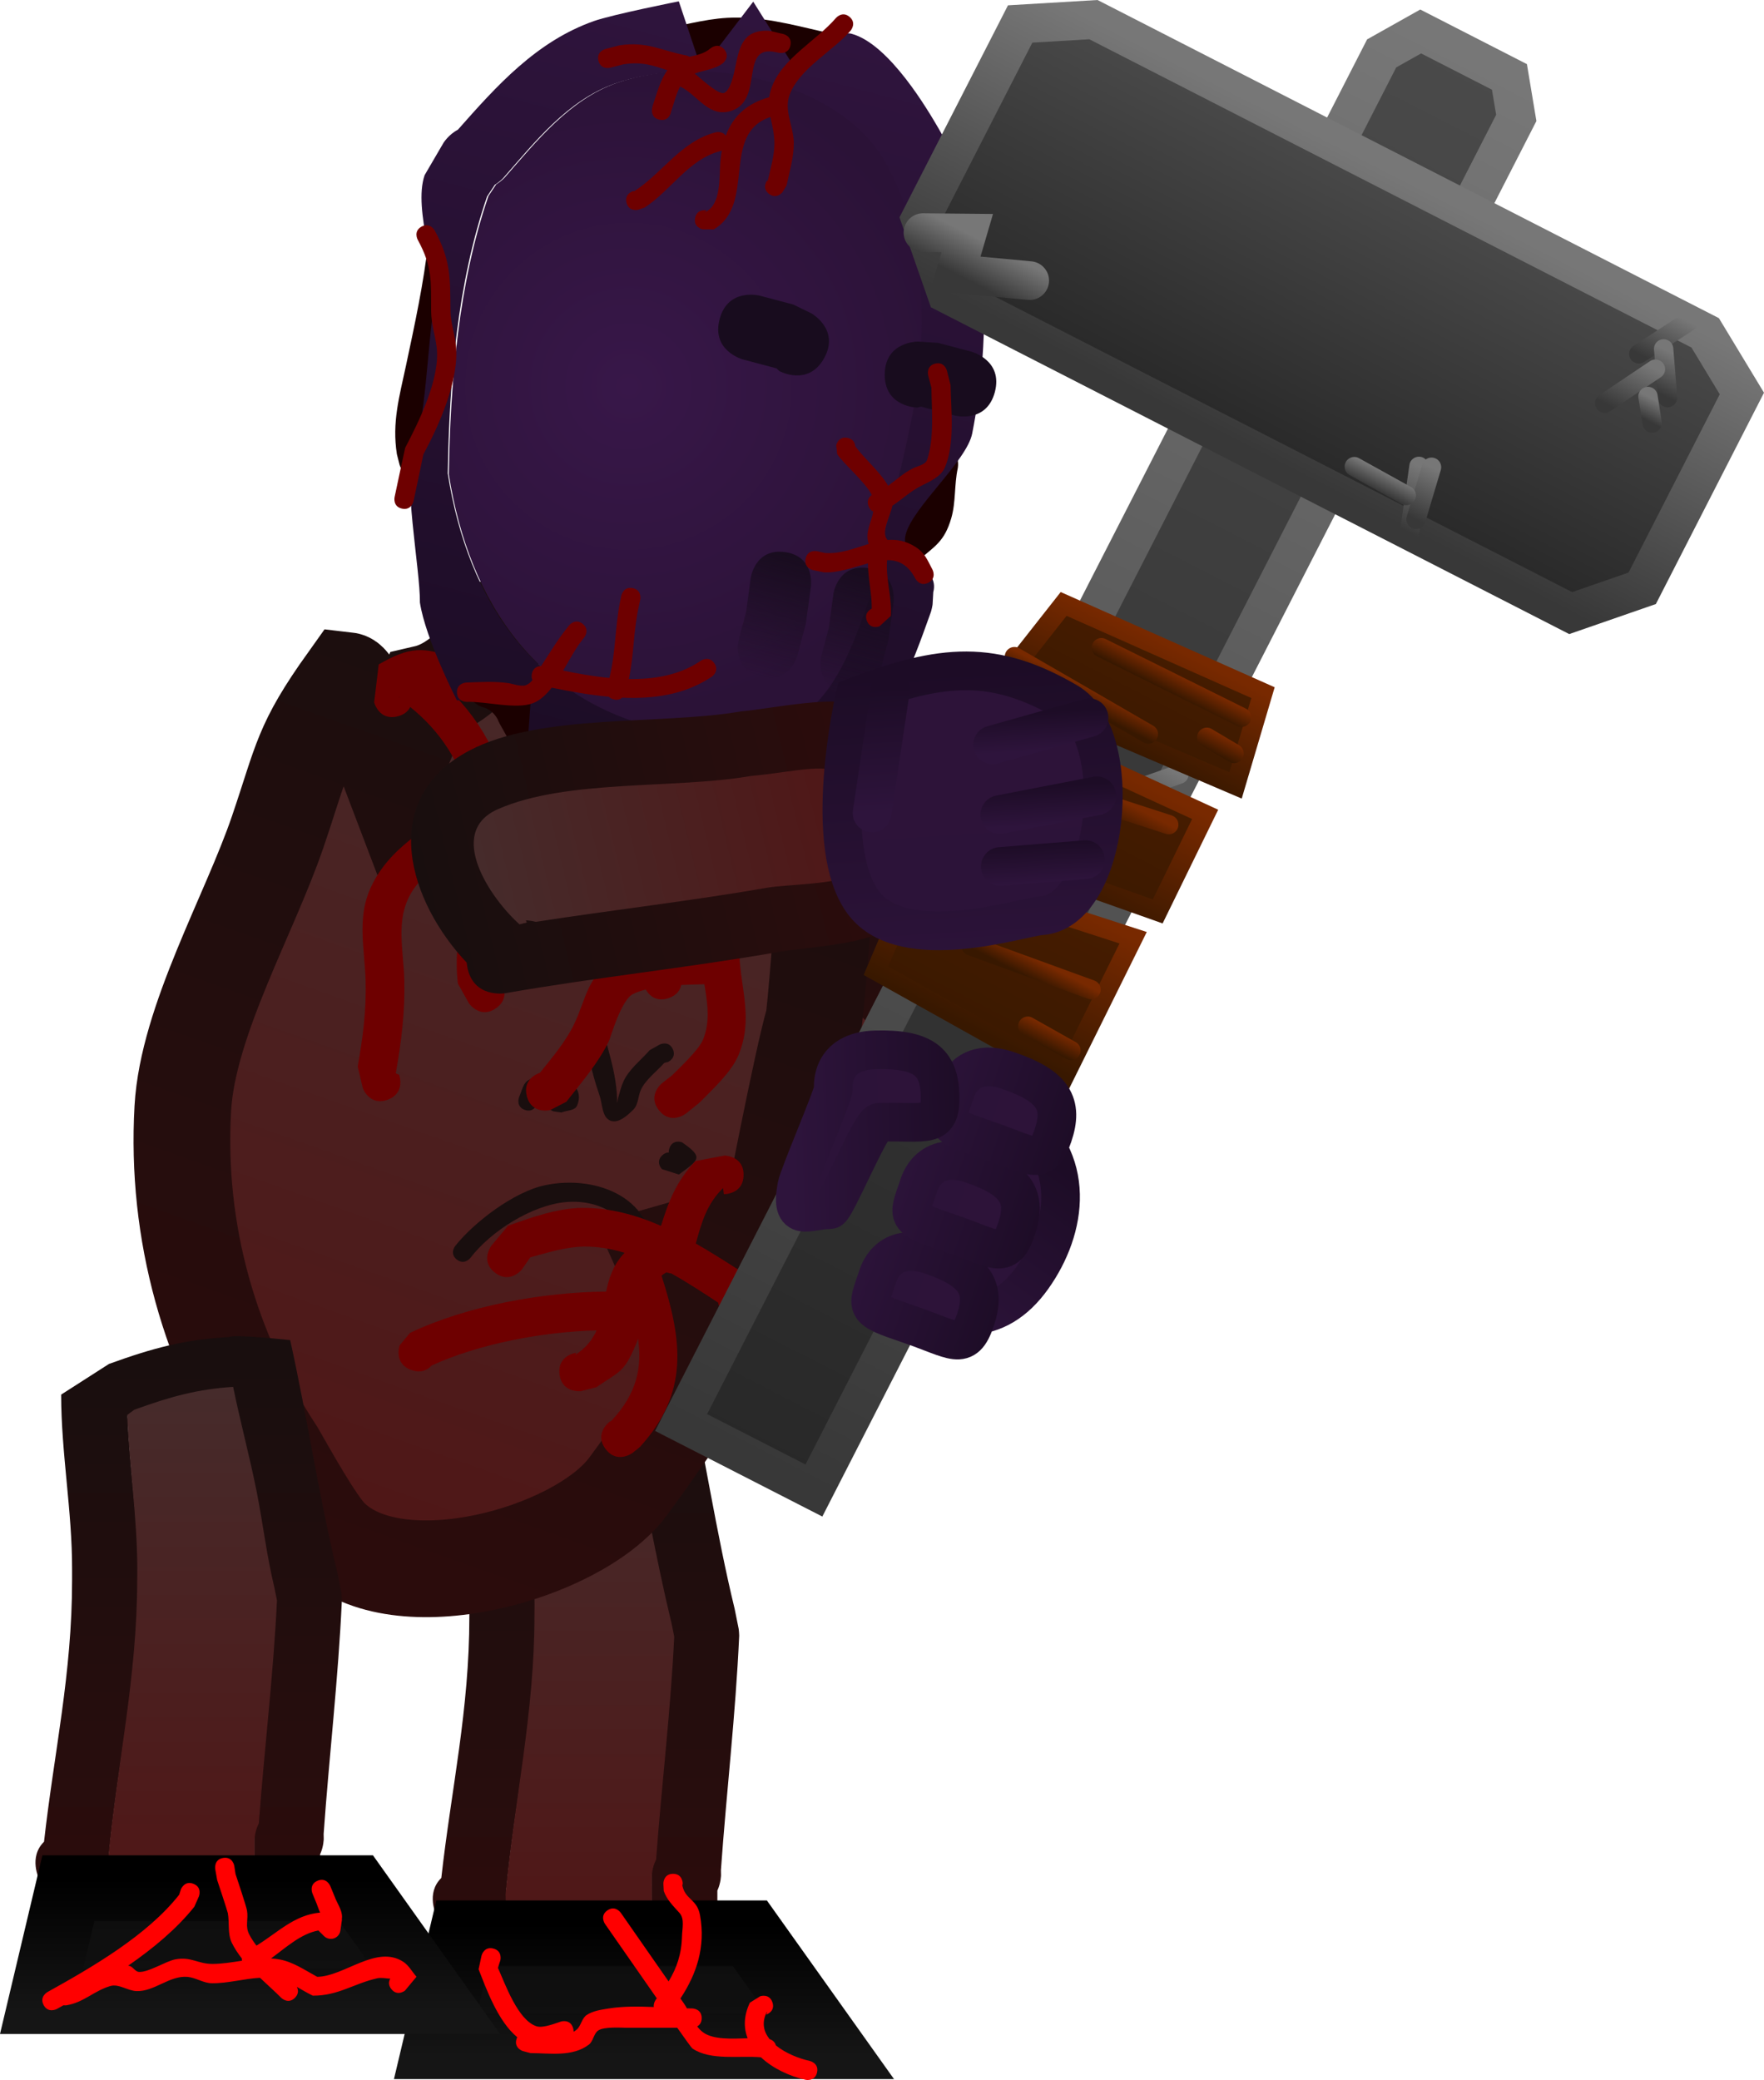 <svg version="1.1" xmlns="http://www.w3.org/2000/svg" xmlns:xlink="http://www.w3.org/1999/xlink" width="228.02" height="268.794" viewBox="0,0,228.02,268.794"><defs><linearGradient x1="401.02" y1="122.316" x2="384.73" y2="145.179" gradientUnits="userSpaceOnUse" id="color-1"><stop offset="0" stop-color="#2d1339"/><stop offset="1" stop-color="#2c1339"/></linearGradient><linearGradient x1="401.02" y1="122.316" x2="384.73" y2="145.179" gradientUnits="userSpaceOnUse" id="color-2"><stop offset="0" stop-color="#1d0c26"/><stop offset="1" stop-color="#2e143c"/></linearGradient><linearGradient x1="347.608" y1="80.477" x2="391.233" y2="131.227" gradientUnits="userSpaceOnUse" id="color-3"><stop offset="0" stop-color="#180e0e"/><stop offset="1" stop-color="#2e0c0c"/></linearGradient><linearGradient x1="352.953" y1="86.53" x2="385.575" y2="124.479" gradientUnits="userSpaceOnUse" id="color-4"><stop offset="0" stop-color="#462b2b"/><stop offset="1" stop-color="#501616"/></linearGradient><linearGradient x1="388.051" y1="134.158" x2="384.724" y2="139.976" gradientUnits="userSpaceOnUse" id="color-5"><stop offset="0" stop-color="#1d0c26"/><stop offset="1" stop-color="#2e143c"/></linearGradient><linearGradient x1="345.877" y1="150.382" x2="345.877" y2="234.283" gradientUnits="userSpaceOnUse" id="color-6"><stop offset="0" stop-color="#180e0e"/><stop offset="1" stop-color="#2e0c0c"/></linearGradient><linearGradient x1="346.376" y1="159.8" x2="346.376" y2="226.268" gradientUnits="userSpaceOnUse" id="color-7"><stop offset="0" stop-color="#462b2b"/><stop offset="1" stop-color="#501616"/></linearGradient><linearGradient x1="358.87" y1="224.501" x2="358.87" y2="241.556" gradientUnits="userSpaceOnUse" id="color-8"><stop offset="0" stop-color="#0d0d0d"/><stop offset="1" stop-color="#111111"/></linearGradient><linearGradient x1="358.87" y1="224.501" x2="358.87" y2="241.556" gradientUnits="userSpaceOnUse" id="color-9"><stop offset="0" stop-color="#000000"/><stop offset="1" stop-color="#151515"/></linearGradient><linearGradient x1="357.176" y1="48.923" x2="312.238" y2="175.553" gradientUnits="userSpaceOnUse" id="color-10"><stop offset="0" stop-color="#462b2b"/><stop offset="1" stop-color="#501616"/></linearGradient><linearGradient x1="357.356" y1="48.986" x2="312.417" y2="175.616" gradientUnits="userSpaceOnUse" id="color-11"><stop offset="0" stop-color="#190e0e"/><stop offset="1" stop-color="#2b0c0c"/></linearGradient><linearGradient x1="370.527" y1="-21.927" x2="344.649" y2="75.865" gradientUnits="userSpaceOnUse" id="color-12"><stop offset="0" stop-color="#2f143d"/><stop offset="1" stop-color="#1c0c25"/></linearGradient><radialGradient cx="351.384" cy="25.814" r="42.252" gradientUnits="userSpaceOnUse" id="color-13"><stop offset="0" stop-color="#381749"/><stop offset="1" stop-color="#2b1237"/></radialGradient><linearGradient x1="372.354" y1="47.399" x2="368.146" y2="63.299" gradientUnits="userSpaceOnUse" id="color-14"><stop offset="0" stop-color="#180c1e"/><stop offset="1" stop-color="#180c1e" stop-opacity="0"/></linearGradient><linearGradient x1="383.041" y1="49.458" x2="378.834" y2="65.358" gradientUnits="userSpaceOnUse" id="color-15"><stop offset="0" stop-color="#180c1e"/><stop offset="1" stop-color="#180c1e" stop-opacity="0"/></linearGradient><linearGradient x1="459.515" y1="-17.101" x2="366.761" y2="164.116" gradientUnits="userSpaceOnUse" id="color-16"><stop offset="0" stop-color="#4a4a4a"/><stop offset="1" stop-color="#282828"/></linearGradient><linearGradient x1="459.515" y1="-17.101" x2="366.761" y2="164.116" gradientUnits="userSpaceOnUse" id="color-17"><stop offset="0" stop-color="#777777"/><stop offset="1" stop-color="#383838"/></linearGradient><linearGradient x1="450.843" y1="-1.416" x2="432.546" y2="34.331" gradientUnits="userSpaceOnUse" id="color-18"><stop offset="0" stop-color="#4a4a4a"/><stop offset="1" stop-color="#282828"/></linearGradient><linearGradient x1="450.843" y1="-1.416" x2="432.546" y2="34.331" gradientUnits="userSpaceOnUse" id="color-19"><stop offset="0" stop-color="#777777"/><stop offset="1" stop-color="#383838"/></linearGradient><linearGradient x1="486.71" y1="16.582" x2="483.678" y2="22.508" gradientUnits="userSpaceOnUse" id="color-20"><stop offset="0" stop-color="#777777"/><stop offset="1" stop-color="#383838"/></linearGradient><linearGradient x1="486.662" y1="21.734" x2="484.212" y2="26.52" gradientUnits="userSpaceOnUse" id="color-21"><stop offset="0" stop-color="#777777"/><stop offset="1" stop-color="#383838"/></linearGradient><linearGradient x1="482.416" y1="22.725" x2="479.267" y2="28.878" gradientUnits="userSpaceOnUse" id="color-22"><stop offset="0" stop-color="#777777"/><stop offset="1" stop-color="#383838"/></linearGradient><linearGradient x1="484.067" y1="27.596" x2="482.784" y2="30.103" gradientUnits="userSpaceOnUse" id="color-23"><stop offset="0" stop-color="#777777"/><stop offset="1" stop-color="#383838"/></linearGradient><linearGradient x1="454.807" y1="36.803" x2="451.075" y2="44.095" gradientUnits="userSpaceOnUse" id="color-24"><stop offset="0" stop-color="#777777"/><stop offset="1" stop-color="#383838"/></linearGradient><linearGradient x1="455.75" y1="36.565" x2="452.6" y2="42.718" gradientUnits="userSpaceOnUse" id="color-25"><stop offset="0" stop-color="#777777"/><stop offset="1" stop-color="#383838"/></linearGradient><linearGradient x1="449.125" y1="36.948" x2="447.986" y2="39.173" gradientUnits="userSpaceOnUse" id="color-26"><stop offset="0" stop-color="#777777"/><stop offset="1" stop-color="#383838"/></linearGradient><linearGradient x1="419.112" y1="74.2" x2="414.68" y2="82.86" gradientUnits="userSpaceOnUse" id="color-27"><stop offset="0" stop-color="#777777"/><stop offset="1" stop-color="#383838"/></linearGradient><linearGradient x1="416.194" y1="80.183" x2="413.744" y2="84.969" gradientUnits="userSpaceOnUse" id="color-28"><stop offset="0" stop-color="#777777"/><stop offset="1" stop-color="#383838"/></linearGradient><linearGradient x1="412.056" y1="81.805" x2="408.324" y2="89.097" gradientUnits="userSpaceOnUse" id="color-29"><stop offset="0" stop-color="#777777"/><stop offset="1" stop-color="#383838"/></linearGradient><linearGradient x1="420.745" y1="58.929" x2="414.096" y2="71.92" gradientUnits="userSpaceOnUse" id="color-30"><stop offset="0" stop-color="#461c00"/><stop offset="1" stop-color="#3b1900"/></linearGradient><linearGradient x1="420.745" y1="58.929" x2="414.096" y2="71.92" gradientUnits="userSpaceOnUse" id="color-31"><stop offset="0" stop-color="#782900"/><stop offset="1" stop-color="#381800"/></linearGradient><linearGradient x1="412.015" y1="74.018" x2="403.85" y2="89.971" gradientUnits="userSpaceOnUse" id="color-32"><stop offset="0" stop-color="#461c00"/><stop offset="1" stop-color="#3b1900"/></linearGradient><linearGradient x1="412.015" y1="74.018" x2="403.85" y2="89.971" gradientUnits="userSpaceOnUse" id="color-33"><stop offset="0" stop-color="#782900"/><stop offset="1" stop-color="#381800"/></linearGradient><linearGradient x1="403.958" y1="90.602" x2="394.86" y2="108.378" gradientUnits="userSpaceOnUse" id="color-34"><stop offset="0" stop-color="#461c00"/><stop offset="1" stop-color="#3b1900"/></linearGradient><linearGradient x1="403.958" y1="90.602" x2="394.86" y2="108.378" gradientUnits="userSpaceOnUse" id="color-35"><stop offset="0" stop-color="#782900"/><stop offset="1" stop-color="#381800"/></linearGradient><linearGradient x1="411.98" y1="77.739" x2="410.464" y2="80.702" gradientUnits="userSpaceOnUse" id="color-36"><stop offset="0" stop-color="#782900"/><stop offset="1" stop-color="#381800"/></linearGradient><linearGradient x1="403.578" y1="80.95" x2="402.439" y2="83.176" gradientUnits="userSpaceOnUse" id="color-37"><stop offset="0" stop-color="#782900"/><stop offset="1" stop-color="#381800"/></linearGradient><linearGradient x1="403.972" y1="99.846" x2="402.833" y2="102.072" gradientUnits="userSpaceOnUse" id="color-38"><stop offset="0" stop-color="#782900"/><stop offset="1" stop-color="#381800"/></linearGradient><linearGradient x1="406.348" y1="108.971" x2="405.209" y2="111.197" gradientUnits="userSpaceOnUse" id="color-39"><stop offset="0" stop-color="#782900"/><stop offset="1" stop-color="#381800"/></linearGradient><linearGradient x1="422.124" y1="62.977" x2="420.985" y2="65.202" gradientUnits="userSpaceOnUse" id="color-40"><stop offset="0" stop-color="#782900"/><stop offset="1" stop-color="#381800"/></linearGradient><linearGradient x1="410.487" y1="64.642" x2="409.348" y2="66.867" gradientUnits="userSpaceOnUse" id="color-41"><stop offset="0" stop-color="#782900"/><stop offset="1" stop-color="#381800"/></linearGradient><linearGradient x1="428.46" y1="71.109" x2="427.321" y2="73.334" gradientUnits="userSpaceOnUse" id="color-42"><stop offset="0" stop-color="#782900"/><stop offset="1" stop-color="#381800"/></linearGradient><linearGradient x1="397.329" y1="7.121" x2="394.88" y2="11.907" gradientUnits="userSpaceOnUse" id="color-43"><stop offset="0" stop-color="#777777"/><stop offset="1" stop-color="#383838"/></linearGradient><linearGradient x1="294.526" y1="148.564" x2="294.526" y2="229.602" gradientUnits="userSpaceOnUse" id="color-44"><stop offset="0" stop-color="#180e0e"/><stop offset="1" stop-color="#2e0c0c"/></linearGradient><linearGradient x1="295.025" y1="155.119" x2="295.025" y2="221.587" gradientUnits="userSpaceOnUse" id="color-45"><stop offset="0" stop-color="#462b2b"/><stop offset="1" stop-color="#501616"/></linearGradient><linearGradient x1="307.947" y1="218.666" x2="307.947" y2="235.721" gradientUnits="userSpaceOnUse" id="color-46"><stop offset="0" stop-color="#0d0d0d"/><stop offset="1" stop-color="#111111"/></linearGradient><linearGradient x1="307.947" y1="218.666" x2="307.947" y2="235.721" gradientUnits="userSpaceOnUse" id="color-47"><stop offset="0" stop-color="#000000"/><stop offset="1" stop-color="#151515"/></linearGradient><linearGradient x1="324.686" y1="92.316" x2="389.317" y2="76.717" gradientUnits="userSpaceOnUse" id="color-48"><stop offset="0" stop-color="#180e0e"/><stop offset="1" stop-color="#2e0c0c"/></linearGradient><linearGradient x1="332.551" y1="90.603" x2="380.906" y2="78.932" gradientUnits="userSpaceOnUse" id="color-49"><stop offset="0" stop-color="#462b2b"/><stop offset="1" stop-color="#501616"/></linearGradient><linearGradient x1="399.394" y1="147.11" x2="378.053" y2="139.849" gradientUnits="userSpaceOnUse" id="color-50"><stop offset="0" stop-color="#2d1339"/><stop offset="1" stop-color="#2c1339"/></linearGradient><linearGradient x1="399.394" y1="147.11" x2="378.053" y2="139.849" gradientUnits="userSpaceOnUse" id="color-51"><stop offset="0" stop-color="#1d0c26"/><stop offset="1" stop-color="#2e143c"/></linearGradient><linearGradient x1="404.705" y1="135.357" x2="383.365" y2="128.096" gradientUnits="userSpaceOnUse" id="color-52"><stop offset="0" stop-color="#2d1339"/><stop offset="1" stop-color="#2c1339"/></linearGradient><linearGradient x1="404.705" y1="135.357" x2="383.365" y2="128.096" gradientUnits="userSpaceOnUse" id="color-53"><stop offset="0" stop-color="#1d0c26"/><stop offset="1" stop-color="#2e143c"/></linearGradient><linearGradient x1="409.421" y1="123.27" x2="388.08" y2="116.009" gradientUnits="userSpaceOnUse" id="color-54"><stop offset="0" stop-color="#2d1339"/><stop offset="1" stop-color="#2c1339"/></linearGradient><linearGradient x1="409.421" y1="123.27" x2="388.08" y2="116.009" gradientUnits="userSpaceOnUse" id="color-55"><stop offset="0" stop-color="#1d0c26"/><stop offset="1" stop-color="#2e143c"/></linearGradient><linearGradient x1="394.85" y1="116.947" x2="372.315" y2="117.494" gradientUnits="userSpaceOnUse" id="color-56"><stop offset="0" stop-color="#2d1339"/><stop offset="1" stop-color="#2c1339"/></linearGradient><linearGradient x1="394.85" y1="116.947" x2="372.315" y2="117.494" gradientUnits="userSpaceOnUse" id="color-57"><stop offset="0" stop-color="#1d0c26"/><stop offset="1" stop-color="#2e143c"/></linearGradient><linearGradient x1="397.169" y1="62.266" x2="399.881" y2="104.706" gradientUnits="userSpaceOnUse" id="color-58"><stop offset="0" stop-color="#2d1339"/><stop offset="1" stop-color="#2c1339"/></linearGradient><linearGradient x1="397.169" y1="62.266" x2="399.881" y2="104.706" gradientUnits="userSpaceOnUse" id="color-59"><stop offset="0" stop-color="#1d0c26"/><stop offset="1" stop-color="#2e143c"/></linearGradient><linearGradient x1="404.511" y1="67.905" x2="404.829" y2="72.895" gradientUnits="userSpaceOnUse" id="color-60"><stop offset="0" stop-color="#1d0c26"/><stop offset="1" stop-color="#2e143c"/></linearGradient><linearGradient x1="405.483" y1="77.454" x2="405.802" y2="82.444" gradientUnits="userSpaceOnUse" id="color-61"><stop offset="0" stop-color="#1d0c26"/><stop offset="1" stop-color="#2e143c"/></linearGradient><linearGradient x1="404.783" y1="84.933" x2="405.102" y2="89.923" gradientUnits="userSpaceOnUse" id="color-62"><stop offset="0" stop-color="#1d0c26"/><stop offset="1" stop-color="#2e143c"/></linearGradient><linearGradient x1="383.559" y1="64.95" x2="384.575" y2="80.842" gradientUnits="userSpaceOnUse" id="color-63"><stop offset="0" stop-color="#1d0c26"/><stop offset="1" stop-color="#2e143c"/></linearGradient></defs><g transform="translate(-270.135,24.104)"><g data-paper-data="{&quot;isPaintingLayer&quot;:true}" fill-rule="nonzero" stroke-linejoin="miter" stroke-miterlimit="10" stroke-dasharray="" stroke-dashoffset="0" style="mix-blend-mode: normal"><g><path d="M401.525,119.995c7.927,5.648 6.572,14.697 2.073,21.01c-4.498,6.313 -10.837,6.449 -18.763,0.801c-7.927,-5.648 -7.762,-9.8 -3.264,-16.114c4.498,-6.313 12.028,-11.346 19.954,-5.698z" fill="url(#color-1)" stroke="url(#color-2)" stroke-width="5" stroke-linecap="butt"/><g stroke="none" stroke-width="0.5" stroke-linecap="butt"><path d="M351.417,97.656c7.118,7.023 13.961,14.323 21.231,21.234c1.724,1.639 5.837,7.24 8.085,7.948c1.762,0.555 3.373,-1.571 4.851,-2.679c8.649,-6.479 3.264,-8.691 -2.838,-15.554c-7.087,-6.727 -14.235,-18.698 -22.644,-23.469c-6.498,-3.687 -9.792,6.244 -10.194,11.04c0.163,0.159 0.326,0.318 0.489,0.477l0.351,-0.218c0,0 0.38,0.48 0.669,1.221zM341.712,93.555c1.851,-10.519 9.896,-21.938 22.222,-16.038c9.33,4.466 17.417,17.996 24.939,25.156c2.871,3.219 9.129,8.559 10.268,12.761c2.445,9.025 -11.207,21.619 -20.297,19.719c-4.067,-0.85 -9.113,-7.271 -12.071,-10.083c-8.629,-8.203 -16.652,-16.971 -25.261,-25.144c0,0 -3.09,-2.938 -0.153,-6.028c0.118,-0.124 0.236,-0.238 0.354,-0.343z" fill="url(#color-3)"/><path d="M350.593,96.363l-0.04,0.358c-0.163,-0.159 -0.637,-0.457 -0.8,-0.616c0.401,-4.796 3.777,-14.81 10.274,-11.123c8.409,4.771 15.797,16.939 22.884,23.666c6.102,6.863 11.431,9.163 2.782,15.642c-1.478,1.107 -3.122,3.255 -4.883,2.7c-2.248,-0.708 -6.403,-6.294 -8.127,-7.933c-7.27,-6.911 -14.305,-14.442 -21.423,-21.466c-0.29,-0.741 -0.666,-1.228 -0.666,-1.228z" data-paper-data="{&quot;noHover&quot;:false,&quot;origItem&quot;:[&quot;Path&quot;,{&quot;applyMatrix&quot;:true,&quot;segments&quot;:[[[616.01757,324.85208],[0.42222,0.19775],[-5.862,-0.10908]],[[598.41748,324.4053],[5.88139,0],[-1.39497,0]],[[591.77102,324.29391],[1.24103,-0.60726],[-0.97287,0.47604]],[[590.7917,327.39212],[0.18086,-1.06789],[-1.058,6.24707]],[[598.28123,332.85556],[-5.36576,-0.45131],[5.72909,-0.0041]],[[617.38488,333.68111],[-5.50117,1.3696],[4.2505,-1.05822]],[[617.25671,324.87154],[1.76693,2.20033],[-0.1335,-0.00169]],[[616.85624,324.86607],[0.13349,0.00196],[0,0]],[616.79521,325.10061]],&quot;closed&quot;:true}]}" fill="url(#color-4)"/></g><path d="M380.502,137.562l11.771,-0.989" fill="none" stroke="url(#color-5)" stroke-width="5" stroke-linecap="round"/></g><g stroke-linecap="butt"><g><g data-paper-data="{&quot;index&quot;:null}" stroke="none" stroke-width="0.5"><path d="M327.688,225.645l-1.139,-2.235c0,0 -1.415,-2.83 0.631,-4.833c1.293,-11.555 3.625,-21.667 3.625,-33.78c0,0 0,-4.264 4.264,-4.264c4.264,0 4.264,4.264 4.264,4.264c0,0 0,4.264 -4.264,4.264c-4.264,0 -4.264,-4.264 -4.264,-4.264v-1.412c0.018,-7.57 -1.407,-14.976 -1.412,-22.589c0,0 0,-4.066 3.97,-4.257l2.602,-1.633c5.721,-2.074 10.28,-3.181 15.969,-3.473c0.478,-0.4 1.119,-0.727 1.976,-0.918c4.162,-0.925 5.087,3.237 5.087,3.237c2.218,9.982 3.69,20.116 6.099,30.039l0.508,2.521c0,0 0.039,0.197 0.058,0.513c0.029,0.316 0.02,0.516 0.02,0.516c-0.461,10.134 -1.64,20.124 -2.359,30.228l0.011,0.637c0,0 0,0.981 -0.471,2.002c0,1.372 0,2.744 0,4.116v4.108c0.067,1.447 -0.417,2.419 -1.065,3.071c-0.595,0.7 -1.524,1.263 -2.971,1.316c-12.517,1.058 -23.348,5.024 -31.138,-7.176zM354.334,218.209c0,0 0,-1.086 0.548,-2.163c0.71,-9.548 1.798,-18.999 2.256,-28.577l-0.331,-1.669c-2.063,-8.537 -3.454,-17.219 -5.209,-25.832c-4.495,0.277 -8.007,1.233 -12.72,2.953l-0.902,0.67c0.261,6.637 1.341,13.138 1.355,19.794v1.412c0,12.643 -2.647,23.572 -3.786,35.719l0.021,0.988c0,0 0,0.205 -0.045,0.526c4.363,5.943 11.645,3.969 18.812,2.795c0,-2.492 0,-5.358 0,-6.615z" fill="url(#color-6)"/><path d="M354.376,224.99c-7.167,1.174 -14.55,3.143 -18.913,-2.801c0.045,-0.321 0.044,-0.526 0.044,-0.526l-0.023,-0.988c1.139,-12.147 3.738,-23.365 3.738,-36.008l0.01,-1.42c-0.014,-6.656 -1.04,-13.183 -1.302,-19.82l0.907,-0.671c4.713,-1.72 8.293,-2.679 12.787,-2.956c1.755,8.614 3.259,17.367 5.323,25.904l0.342,1.688c-0.458,9.578 -1.638,19.266 -2.348,28.815c-0.548,1.076 -0.556,2.165 -0.556,2.165c0,1.257 -0.01,4.127 -0.01,6.618z" data-paper-data="{&quot;noHover&quot;:false,&quot;origItem&quot;:[&quot;Path&quot;,{&quot;applyMatrix&quot;:true,&quot;segments&quot;:[[[329.34589,196.45675],[0,0.36854],[0,0]],[[329.50667,195.82278],[-0.16078,0.31546],[0.20811,-2.79922]],[[330.16794,187.44507],[-0.13425,2.80784],[0,0]],[[330.07085,186.95568],[0,0],[-0.60488,-2.50272]],[[328.54369,179.3825],[0.51447,2.5252],[-1.31764,0.08123]],[[324.81473,180.24814],[1.38162,-0.50411],[0,0]],[[324.55041,180.44449],[0,0],[0.07662,1.9458]],[[324.94774,186.24748],[-0.00418,-1.95127],[0,0]],[[324.94774,186.66137],[0,0],[0,3.7065]],[[323.83783,197.13298],[0.33393,-3.56105],[0,0]],[323.84403,197.42249],[[323.83081,197.57676],[0.01322,-0.09403],[1.27911,1.74231]],[[329.34589,198.39616],[-2.10106,0.34423],[0,-0.73049]]],&quot;closed&quot;:true}]}" fill="url(#color-7)"/></g><path d="M326.434,240.323l3.462,-14.589h37.177l10.385,14.589z" fill="url(#color-8)" stroke="url(#color-9)" stroke-width="8.5"/></g><path d="M333.907,227.701c1.212,0.306 0.906,1.518 0.906,1.518l-0.313,0.978c0.922,2.037 2.575,6.792 5.008,7.554c0.843,0.264 2.532,-0.432 3.148,-0.621c0,0 1.197,-0.359 1.556,0.838c0.054,0.179 0.073,0.34 0.066,0.483c0.148,-0.078 0.284,-0.17 0.405,-0.276c0.571,-0.502 0.651,-1.465 1.285,-1.885c0.816,-0.542 1.85,-0.681 2.816,-0.839c1.85,-0.303 3.859,-0.28 5.863,-0.196c-0.072,-0.525 0.275,-0.97 0.275,-0.97c0.039,-0.05 0.077,-0.099 0.115,-0.149c-1.902,-2.731 -3.803,-5.461 -5.705,-8.192l-0.999,-1.435c0,0 -0.714,-1.026 0.311,-1.74c1.026,-0.714 1.74,0.311 1.74,0.311c1.779,2.555 4.116,5.91 6.177,8.869c1.043,-1.726 1.67,-3.506 1.728,-5.82c0.026,-1.015 0.36,-2.274 -0.319,-3.029c-0.781,-0.868 -1.674,-1.741 -2.036,-2.852l-0.048,-0.957c0,0 0,-1.25 1.25,-1.25c1.25,0 1.25,1.25 1.25,1.25l-0.048,0.271c0.409,1.886 1.912,1.705 2.293,3.87c0.714,4.061 -0.429,7.518 -2.538,10.718c0.148,0.212 0.292,0.42 0.433,0.622c0.146,0.21 0.28,0.432 0.407,0.66c0.221,0.004 0.44,0.006 0.657,0.006c0,0 1.25,0 1.25,1.25c0,0.598 -0.286,0.91 -0.584,1.072c0.231,0.304 0.494,0.577 0.809,0.799c1.305,0.92 3.644,0.804 5.712,0.734c-0.524,-1.344 -0.52,-2.89 0.29,-4.597l1.337,-0.832c0,0 1.186,-0.395 1.581,0.791c0.395,1.186 -0.791,1.581 -0.791,1.581l0.109,-0.422c-0.753,1.396 -0.476,2.601 0.306,3.583c0.267,0.091 0.692,0.312 0.818,0.816c1.254,1.026 3.021,1.713 4.374,2.008c0,0 1.22,0.271 0.949,1.491c-0.271,1.22 -1.491,0.949 -1.491,0.949c-2.072,-0.467 -4.231,-1.472 -5.758,-2.909c-2.782,-0.247 -6.503,0.458 -8.853,-1.134c-0.14,-0.095 -1.125,-1.48 -1.966,-2.68c-2.176,0.002 -4.352,0.004 -6.528,-0.001c-0.699,-0.002 -3.006,-0.175 -3.728,0.378c-0.568,0.435 -0.602,1.365 -1.171,1.799c-2.13,1.624 -5.07,1.098 -7.542,1.098l-1.009,-0.269c0,0 -1.186,-0.395 -0.791,-1.581c0.025,-0.074 0.053,-0.143 0.083,-0.205c-2.496,-2.045 -4.02,-6.296 -4.994,-8.779l0.382,-1.774c0,0 0.306,-1.212 1.518,-0.906z" fill="#ff0000" stroke="none" stroke-width="0.5"/></g><g stroke-linecap="butt"><path d="M325.145,65.507c9.574,-2.216 14.078,-19.535 24.09,-18.379c13.068,1.509 22.04,22.3 22.04,22.3l-13.532,23.055l18.967,-1.54c0,0 -0.768,11.556 -1.359,16.71c-1.475,4.895 -5.586,26.378 -5.586,26.378l-13.967,3.982l6.432,14.354c0,0 -7.735,11.419 -10.983,15.72c-6.532,8.651 -29.751,15.076 -38.425,6.465c-1.904,-1.89 -5.595,-8.573 -6.959,-10.933c-8.599,-13.093 -13.003,-28.482 -12.098,-44.479c0.641,-11.32 8.608,-25.012 12.276,-35.778c3.175,-9.319 3.034,-11.172 8.985,-19.504c1.098,0.128 5.738,12.356 5.738,12.356z" data-paper-data="{&quot;noHover&quot;:false,&quot;origItem&quot;:[&quot;Path&quot;,{&quot;applyMatrix&quot;:true,&quot;segments&quot;:[[[676.95363,327.53763],[0.52277,-0.13029],[-1.28111,4.82322]],[[677.42355,343.54993],[-0.15471,-4.79615],[0.17873,5.54086]],[[677.97299,361.88541],[-1.65452,-5.27281],[2.33812,7.45136]],[[691.0677,380.04187],[-6.17325,-4.49245],[1.0278,0.84204]],[[696.10429,383.8304],[-1.19344,-0.53461],[5.43667,2.43539]],[[712.45871,374.29465],[-1.49146,5.06858],[2.76649,-9.40165]],[[713.03049,342.71279],[0.65934,9.6801],[-2.73024,-10.85366]],[[690.81498,319.65452],[14.83008,-3.71801],[-4.76467,1.19454]],[[677.83852,327.16594],[3.98524,-2.65696],[0,0]]],&quot;closed&quot;:true}],&quot;index&quot;:null}" fill="url(#color-10)" stroke="url(#color-11)" stroke-width="12.5"/><path d="M320.251,118.008c-2.345,0.866 -3.211,-1.479 -3.211,-1.479l-0.67,-2.803c0.669,-3.756 1.131,-7.229 1.027,-11.063c-0.108,-3.995 -1.11,-7.93 0.526,-11.762c2.334,-5.468 7.685,-8.195 12.366,-11.377c0,0 0.191,-0.13 0.497,-0.253c-1.035,-4.8 -3.789,-8.933 -7.623,-12.01c-0.251,0.507 -0.732,0.979 -1.627,1.205c-2.424,0.611 -3.035,-1.813 -3.035,-1.813l0.589,-4.897c3.962,-2.283 5.85,-2.398 10.073,-0.649c0,0 2.29,1.002 1.289,3.292c-0.377,0.863 -0.938,1.259 -1.49,1.417c4.431,4.617 7.139,10.6 7.273,17.319c0.131,6.587 -2.787,12.631 -1.948,19.255l0.576,0.318c0,0 1.431,2.05 -0.619,3.481c-2.05,1.431 -3.481,-0.619 -3.481,-0.619l-1.439,-2.569c-0.761,-6.327 1.578,-11.998 1.882,-18.14c-2.578,1.571 -5.583,3.283 -7.284,5.49c-2.886,3.745 -1.637,7.826 -1.527,12.178c0.105,4.17 -0.377,7.984 -1.102,12.071l0.438,0.196c0,0 0.866,2.345 -1.479,3.211zM321.676,66.035l0.139,-0.05c-0.006,-0.009 -0.012,-0.019 -0.018,-0.029c-0.04,0.026 -0.08,0.052 -0.122,0.079z" fill="#6e0000" stroke="none" stroke-width="0.5"/><path d="M352.872,141.884c-1.178,-0.418 -0.76,-1.596 -0.76,-1.596l0.056,0.237c-0.068,-0.569 -0.135,-1.138 -0.203,-1.707c0.546,-5.239 -3.885,-7.997 -8.664,-7.582c-4.409,0.384 -9.734,3.776 -12.359,7.214c0,0 -0.769,0.985 -1.754,0.216c-0.985,-0.769 -0.216,-1.754 -0.216,-1.754c2.433,-3.061 7.584,-7.006 11.609,-7.854c6.728,-1.417 14.597,1.733 13.884,9.726c0.061,0.478 0.123,0.956 0.184,1.434l-0.181,0.904c0,0 -0.418,1.178 -1.596,0.76z" fill="#190e0e" stroke="none" stroke-width="0.5"/><path d="M357.098,111.457c0.537,1.129 -0.591,1.666 -0.591,1.666l-0.503,0.127c-0.923,1.048 -2.431,2.175 -3.026,3.477c-0.377,0.825 -0.322,1.902 -0.961,2.545c-0.781,0.786 -1.975,1.864 -2.997,1.437c-1.094,-0.457 -0.996,-2.155 -1.392,-3.272c-1.1,-3.096 -1.689,-6.497 -2.517,-9.678c0,0 -0.315,-1.21 0.895,-1.524c1.21,-0.315 1.524,0.895 1.524,0.895c0.957,3.682 2.383,7.467 2.382,11.245c-0,0.218 0.071,-0.432 0.134,-0.641c0.214,-0.714 0.382,-1.448 0.695,-2.124c0.724,-1.561 2.271,-2.742 3.385,-4.01l1.305,-0.733c0,0 1.129,-0.537 1.666,0.591z" fill="#190e0e" stroke="none" stroke-width="0.5"/><path d="M340.903,117.912c0.061,-0.173 0.139,-0.312 0.227,-0.422c-0.653,0.085 -1.378,0.326 -1.561,1.075c0,0 -0.418,1.178 -1.596,0.76c-1.178,-0.418 -0.76,-1.596 -0.76,-1.596c0.742,-1.799 0.494,-2.283 2.79,-2.792c1.997,-0.443 5.992,0.876 4.721,3.841c-0.288,0.671 -1.336,0.589 -2.005,0.883l-1.057,-0.152c0,0 -1.178,-0.418 -0.76,-1.596z" fill="#190e0e" stroke="none" stroke-width="0.5"/><path d="M347.645,86.349c2.424,-0.611 3.035,1.813 3.035,1.813l0.393,1.577c0.328,3.102 2.334,2.951 4.19,5.659c0.765,1.116 1.244,2.005 1.627,2.892c1.346,-0.103 2.664,-0.15 3.827,-0.191c0.217,-3.714 1.898,-7.497 3.251,-10.986c-0.171,-0.013 -0.34,-0.019 -0.505,-0.015l-1.124,-0.092c0,0 -2.488,-0.24 -2.249,-2.728c0.145,-1.506 1.113,-2.013 1.856,-2.178c-0.458,-0.453 -0.802,-1.16 -0.564,-2.239c0.537,-2.442 2.979,-1.904 2.979,-1.904c2.321,0.514 6.262,1.226 8.128,2.512c1.542,1.062 2.537,2.755 3.806,4.133l1.763,1.968c0.615,0.66 0.85,1.632 0.528,2.542c-0.414,1.167 -1.607,1.835 -2.788,1.627l-3.248,-0.51l0.005,-0.034c-0.077,-0.003 -0.155,-0.007 -0.232,-0.012c-1.521,-0.1 -2.689,-0.577 -3.715,-1.263c-1.334,3.275 -3.078,6.967 -2.909,10.357c0.233,4.657 1.809,8.349 -0.114,12.985c-0.909,2.193 -3.378,4.439 -5.017,6.109l-1.739,1.405c0,0 -1.958,1.555 -3.513,-0.403c-1.555,-1.958 0.403,-3.512 0.403,-3.512l1.285,-0.997c0.911,-0.921 3.438,-3.273 3.993,-4.592c0.968,-2.302 0.592,-4.771 0.184,-7.19c-0.888,0.024 -1.918,0.043 -2.984,0.098c-0.137,0.64 -0.555,1.325 -1.622,1.695c-1.698,0.589 -2.599,-0.467 -2.971,-1.107c-0.615,0.156 -1.181,0.351 -1.668,0.595c-1.51,0.756 -2.888,5.634 -3.068,6.012c-1.378,2.893 -3.572,5.396 -5.527,7.9l-2.075,1.066c0,0 -2.424,0.611 -3.035,-1.813c-0.531,-2.106 1.229,-2.844 1.7,-3.001c1.604,-2.005 3.364,-4.06 4.458,-6.374c1.456,-3.079 1.713,-6.169 4.971,-8.075c0.68,-0.398 1.476,-0.711 2.342,-0.959c-0.158,-0.272 -0.336,-0.555 -0.539,-0.854c-1.074,-1.584 -3.197,-2.307 -4.155,-3.964c-0.622,-1.076 -0.567,-2.42 -0.851,-3.63l-0.329,-1.285c0,0 -0.611,-2.424 1.813,-3.035z" fill="#6e0000" stroke="none" stroke-width="0.5"/><path d="M355.726,125.207c0.301,-0.29 0.599,-0.382 0.861,-0.376c-0.013,-0.167 0.01,-0.356 0.086,-0.572c0.418,-1.178 1.596,-0.76 1.596,-0.76c2.947,2.005 2.14,2.297 -0.38,4.18l-2.198,-0.705c0,0 -0.867,-0.901 0.034,-1.767z" fill="#190e0e" stroke="none" stroke-width="0.5"/><path d="M366.253,127.765c-0.048,2.5 -2.548,2.451 -2.548,2.451l-0.104,-0.79c-2.124,2.07 -2.78,4.466 -3.525,7.164c1.804,1.027 3.561,2.139 5.278,3.24l1.058,0.467c0.152,-0.678 0.266,-1.365 0.35,-2.052c0,0 0.324,-2.479 2.803,-2.155c2.479,0.324 2.155,2.803 2.155,2.803c-0.328,2.378 -1.096,4.703 -2.071,6.896l-0.574,0.207l0.18,0.213l-2.135,1.805c-0.659,0.577 -1.602,0.791 -2.486,0.477c-1.301,-0.462 -1.982,-1.891 -1.52,-3.192c0.034,-0.096 0.073,-0.188 0.117,-0.277c-0.134,-0.256 -0.219,-0.524 -0.27,-0.8c-1.925,-1.26 -3.946,-2.591 -6.046,-3.763c-0.18,-0.021 -0.372,-0.062 -0.576,-0.126c-0.02,-0.006 -0.041,-0.013 -0.06,-0.019c-0.23,0.136 -0.44,0.276 -0.633,0.421c2.694,8.402 3.601,15.145 -2.806,22.16l-0.931,0.748c0,0 -2.003,1.497 -3.499,-0.506c-1.497,-2.003 0.506,-3.499 0.506,-3.499l0.251,-0.136c3.327,-3.55 3.974,-6.92 3.445,-10.627c-0.081,0.242 -0.171,0.486 -0.273,0.733c-1.531,3.686 -2.077,3.462 -5.103,5.547l-1.986,0.511c0,0 -2.481,0.306 -2.787,-2.175c-0.306,-2.481 2.175,-2.787 2.175,-2.787l-0.169,0.287c1.426,-0.897 2.251,-1.983 2.779,-3.172c-6.947,0.18 -15.058,1.692 -21.317,4.532c-0.491,0.546 -1.326,1.047 -2.617,0.589c-2.356,-0.836 -1.52,-3.192 -1.52,-3.192l1.35,-1.614c7.4,-3.509 17.153,-5.262 25.341,-5.329c0.355,-1.691 0.882,-3.37 2.232,-4.856c0.05,-0.055 0.101,-0.108 0.153,-0.159c-1.73,-0.526 -3.499,-0.829 -5.298,-0.802c-2.243,0.034 -4.757,0.797 -6.896,1.396l-1.057,1.532c0,0 -1.538,1.971 -3.509,0.432c-1.971,-1.538 -0.432,-3.509 -0.432,-3.509l2.129,-2.55c3.001,-1.056 6.355,-2.281 9.617,-2.299c3.563,-0.02 6.937,0.912 10.156,2.32c0.965,-3.119 1.949,-5.73 4.444,-8.374l3.778,-0.716c0,0 2.5,0.048 2.451,2.548z" fill="#6e0000" stroke="none" stroke-width="0.5"/></g><g stroke="none" stroke-width="0.5" stroke-linecap="butt"><path d="M384.792,49.395c-1.955,-1.559 -0.396,-3.513 -0.396,-3.513l1.076,-1.272c3.41,-2.777 2.696,-5.051 3.571,-9.222c0,0 0.52,-2.445 2.965,-1.925c2.445,0.52 1.925,2.965 1.925,2.965c-0.456,2.113 -0.23,4.356 -0.835,6.431c-0.902,3.089 -2.156,3.632 -4.405,5.575l-0.389,0.566c0,0 -1.559,1.955 -3.513,0.396z" fill="#1b0000"/><path d="M336.337,63.211c0.167,-0.066 0.353,-0.121 0.56,-0.162c2.452,-0.485 2.938,1.967 2.938,1.967l0.412,2.101l0.419,2.988c0.049,0.298 0.044,0.611 -0.022,0.924c-0.287,1.351 -1.615,2.213 -2.965,1.925c-0.739,-0.157 -1.331,-0.626 -1.67,-1.239l-1.355,-2.426l0.033,-0.018l-0.077,-0.065c-0.297,-0.92 -1.203,-1.768 -2.154,-1.942c0,0 -2.381,-0.761 -1.621,-3.142c0.761,-2.381 3.142,-1.621 3.142,-1.621c0.754,0.29 1.605,0.42 2.36,0.709z" fill="#1b0000"/><path d="M324.824,37.718c-2.42,0.629 -3.048,-1.791 -3.048,-1.791l-0.339,-1.34c-0.65,-4.095 0.322,-7.437 1.176,-11.444c1.118,-5.247 2.307,-10.719 2.889,-16.054c0,0 0.274,-2.485 2.759,-2.211c2.485,0.274 2.211,2.759 2.211,2.759c-0.613,5.502 -1.82,11.131 -2.968,16.546c-0.696,3.279 -1.776,6.246 -1.14,9.553l0.252,0.934c0,0 0.629,2.42 -1.791,3.048z" fill="#1b0000"/><path d="M359.218,-13.039c-1.046,-0.607 -2.092,-1.215 -3.138,-1.822c0,0 -0.215,-0.127 -0.47,-0.368c-0.554,0.044 -2.369,0.026 -2.728,-2.056c-0.425,-2.464 2.038,-2.889 2.038,-2.889c3.113,-0.535 6.059,-1.444 9.235,-1.626c4.23,-0.242 8.287,0.863 12.366,1.796l3.013,2.155c0,0 2.011,1.485 0.526,3.496c-1.485,2.011 -3.496,0.526 -3.496,0.526l-3.819,1.573c-3.333,-0.634 -4.911,-4.745 -8.339,-4.552c-0.074,0.004 -0.147,0.009 -0.221,0.014l0.262,0.113c1.099,0.448 1.754,1.632 1.498,2.834c-0.287,1.351 -1.615,2.213 -2.965,1.925c-0.072,-0.015 -0.143,-0.034 -0.212,-0.055l-3.26,-0.96l0.038,-0.128z" fill="#1b0000"/><g><path d="M333.092,1.291c-3.865,11.264 -4.883,23.897 -5.077,35.789c2.611,16.644 11.4,29.895 29.04,33.19c5.517,1.031 12.016,1.356 16.73,-2.36c4.598,-3.624 6.591,-9.946 8.473,-15.297l0.27,-2.378c1.759,-6.647 3.571,-13.231 4.91,-19.977c2.162,-10.728 2.343,-23.611 -3.336,-33.446c-6.02,-10.425 -23.46,-13.991 -34.501,-10.104c-6.114,2.153 -10.324,7.531 -14.404,12.18c0,0 -0.414,0.469 -1.104,0.89zM390.456,55.008c-2.569,7.202 -5.29,14.769 -11.523,19.7c-5.209,4.121 -11.786,4.97 -18.112,4.524c-9.949,-0.702 -22.754,-3.422 -22.754,-3.422l0.72,-10.146l-9.589,0.744c0,0 -4.057,-7.904 -4.784,-12.646c0.05,-4.314 -2.321,-16.368 -0.76,-19.872c1.41,-3.166 1.823,-13.858 2.49,-17.776c0.825,-4.848 -2.683,-13.016 -1.12,-17.586l2.43,-4.159c0,0 0.667,-1.088 1.867,-1.708c5.036,-5.694 10.14,-11.406 17.569,-14.038c2.397,-0.849 10.991,-2.554 10.991,-2.554l2.941,8.805l6.678,-8.764l5.924,9.448c0,0 4.349,-5.946 6.766,-5.304c4.903,1.303 9.949,9.987 11.285,12.272c6.804,11.639 6.84,26.611 4.328,39.395c-0.71,3.563 -7.706,9.532 -8.594,13.039c-0.837,3.305 4.439,4.148 3.564,7.457l-0.088,1.561c0,0 -0.019,0.205 -0.094,0.52c-0.065,0.317 -0.134,0.511 -0.134,0.511z" data-paper-data="{&quot;index&quot;:null}" fill="url(#color-12)"/><path d="M334.282,-0.287c0.69,-0.421 1.109,-0.894 1.109,-0.894c4.08,-4.65 8.362,-10.061 14.477,-12.214c11.041,-3.887 28.626,-0.282 34.647,10.143c5.679,9.834 5.555,22.864 3.393,33.592c-1.339,6.746 -3.196,13.428 -4.955,20.075l-0.277,2.384c-1.882,5.351 -3.931,11.709 -8.529,15.333c-4.714,3.716 -11.278,3.403 -16.795,2.372c-17.64,-3.295 -26.588,-16.661 -29.2,-33.305c0.194,-11.892 1.256,-24.704 5.121,-35.967z" data-paper-data="{&quot;noHover&quot;:false,&quot;origItem&quot;:[&quot;Path&quot;,{&quot;applyMatrix&quot;:true,&quot;segments&quot;:[[[671.09228,293.63325],[0,0],[-0.50118,6.96414]],[[673.5825,314.68052],[-1.67396,-6.76963],[3.97672,9.04261]],[[695.02141,329.13737],[-10.49315,0.77816],[3.28185,-0.24338]],[[704.15028,325.29034],[-2.11482,2.81329],[2.06259,-2.74382]],[[706.65855,315.34875],[-0.26422,3.31542],[0,0]],[[706.45502,313.96054],[0,0],[0,-4.03171]],[[706.24174,301.9005],[0.25297,4.02447],[-0.38383,-6.40502]],[[699.33412,283.4432],[4.6941,4.72241],[-4.97613,-5.00614]],[[678.26275,282.89097],[5.67532,-3.85953],[-3.14292,2.13736]],[[671.92541,291.95545],[1.61496,-3.24753],[0,0]],[[671.43327,292.62555],[0.3281,-0.342],[0,0]]],&quot;closed&quot;:true}],&quot;index&quot;:null}" fill="url(#color-13)"/><path d="M376.669,22.172c-2.058,3.734 -5.792,1.676 -5.792,1.676l-0.376,-0.353c-1.439,-0.381 -2.877,-0.761 -4.316,-1.142c0,0 -4.122,-1.091 -3.031,-5.213c1.091,-4.122 5.213,-3.031 5.213,-3.031c1.439,0.381 2.877,0.761 4.316,1.142l2.311,1.128c0,0 3.734,2.058 1.676,5.792z" data-paper-data="{&quot;index&quot;:null}" fill="#180c1e"/><path d="M368.417,63.371c-3.8,-1.006 -2.794,-4.805 -2.794,-4.805l0.968,-3.63c0.192,-1.442 0.385,-2.884 0.577,-4.326c0,0 0.526,-3.895 4.422,-3.369c3.895,0.526 3.369,4.422 3.369,4.422c-0.219,1.603 -0.438,3.205 -0.657,4.808l-1.079,4.106c0,0 -1.005,3.8 -4.805,2.794z" data-paper-data="{&quot;index&quot;:null}" fill="url(#color-14)"/><path d="M379.105,65.43c-3.8,-1.006 -2.794,-4.805 -2.794,-4.805l0.968,-3.63c0.192,-1.442 0.385,-2.884 0.577,-4.326c0,0 0.526,-3.895 4.422,-3.369c3.895,0.526 3.369,4.422 3.369,4.422c-0.219,1.603 -0.438,3.205 -0.657,4.808l-1.079,4.106c0,0 -1.005,3.8 -4.805,2.794z" data-paper-data="{&quot;index&quot;:null}" fill="url(#color-15)"/><path d="M384.499,24.244c0.058,-4.263 4.322,-4.205 4.322,-4.205l2.566,0.163c1.439,0.381 2.877,0.761 4.316,1.142c0,0 4.122,1.091 3.031,5.213c-1.091,4.122 -5.213,3.031 -5.213,3.031c-1.439,-0.381 -2.877,-0.761 -4.316,-1.142l-0.502,0.12c0,0 -4.263,-0.058 -4.205,-4.322z" data-paper-data="{&quot;index&quot;:null}" fill="#180c1e"/></g><path d="M322.103,41.624c-1.223,-0.26 -0.963,-1.483 -0.963,-1.483l0.043,-0.2c0.438,-2.058 0.873,-4.117 1.325,-6.173c1.789,-3.416 4.572,-9.019 4.069,-13.014c-0.196,-1.552 -0.697,-3.017 -0.712,-4.619c-0.037,-3.957 0.189,-5.73 -1.736,-9.261c0,0 -0.598,-1.098 0.499,-1.696c1.098,-0.598 1.696,0.499 1.696,0.499c2.078,3.812 2.002,6.145 2.04,10.373c0.014,1.548 0.549,2.966 0.703,4.471c0.456,4.46 -2.152,10.28 -4.208,14.101c-0.398,1.949 -0.815,3.893 -1.229,5.839l-0.043,0.2c0,0 -0.26,1.223 -1.483,0.963z" fill="#6e0000"/><path d="M351.933,51.898c1.223,0.26 0.963,1.483 0.963,1.483l-0.17,0.801c-0.715,3.082 -0.628,6.274 -1.302,9.464c3.279,0.046 6.47,-0.501 9.09,-2.225l0.243,-0.158c0,0 1.048,-0.681 1.729,0.368c0.681,1.048 -0.368,1.729 -0.368,1.729l-0.243,0.158c-3.379,2.17 -7.328,2.713 -11.326,2.534c-0.247,0.219 -0.622,0.374 -1.166,0.2c-0.244,-0.078 -0.422,-0.19 -0.55,-0.318c-2.514,-0.231 -5.019,-0.695 -7.385,-1.169c-0.724,0.922 -1.52,1.662 -2.429,2.005c-2.194,0.828 -6.126,-0.257 -8.522,-0.172c0,0 -1.249,0.044 -1.294,-1.205c-0.044,-1.249 1.205,-1.294 1.205,-1.294c1.816,-0.064 3.637,-0.182 5.445,0.076c0.514,0.073 1.63,0.493 2.243,0.27c0.353,-0.128 0.629,-0.37 0.866,-0.667c-0.102,-0.207 -0.147,-0.476 -0.073,-0.821c0.179,-0.841 0.813,-0.981 1.192,-0.986c1.112,-1.684 2.065,-3.31 3.333,-4.901l0.285,-0.358c0,0 0.779,-0.977 1.757,-0.198c0.977,0.779 0.198,1.757 0.198,1.757l-0.285,0.358c-0.803,1.008 -1.585,2.487 -2.443,3.922c1.903,0.396 3.935,0.76 5.98,0.953c0.827,-3.319 0.724,-6.562 1.375,-9.842l0.17,-0.801c0,0 0.26,-1.223 1.483,-0.963z" fill="#6e0000"/><path d="M391.013,22.886c1.211,-0.31 1.521,0.901 1.521,0.901l0.473,1.879c0.068,3.255 0.569,7.535 -0.72,10.61c-0.503,1.2 -1.913,1.822 -3.077,2.404c-1.405,0.703 -2.463,1.743 -3.724,2.568c-0.331,1.548 -1.519,3.386 -0.633,4.426c1.174,-0.094 2.365,0.104 3.603,0.887c1.251,0.791 1.558,1.724 2.212,2.942c0,0 0.583,1.106 -0.523,1.689c-1.106,0.583 -1.689,-0.523 -1.689,-0.523c-0.947,-1.836 -2.215,-2.399 -3.653,-2.389c-0.201,2.409 0.64,4.715 0.483,7.203l-1.471,1.35c0,0 -1.162,0.462 -1.623,-0.7c-0.392,-0.985 0.385,-1.467 0.629,-1.591c0.008,-2.014 -0.486,-3.879 -0.492,-5.85c-1.868,0.504 -3.858,1.278 -5.718,1.16l-1.377,-0.28c0,0 -1.223,-0.26 -0.963,-1.483c0.26,-1.223 1.483,-0.963 1.483,-0.963l1.026,0.231c1.983,0.145 3.822,-0.617 5.644,-1.17c-0.501,-1.537 0.32,-2.692 0.593,-4.177c-0.233,-0.107 -0.455,-0.312 -0.605,-0.688c-0.308,-0.773 0.105,-1.237 0.415,-1.46c-0.855,-1.687 -3.676,-4.056 -4.472,-5.276l-0.132,-1.141c0,0 0.26,-1.223 1.483,-0.963c0.764,0.163 0.949,0.701 0.981,1.083c1.134,1.555 3.203,3.299 4.252,5.106c1.042,-0.752 1.977,-1.639 3.194,-2.248c0.653,-0.327 1.641,-0.454 1.864,-1.149c0.915,-2.85 0.576,-6.321 0.533,-9.274l-0.417,-1.594c0,0 -0.31,-1.211 0.901,-1.521z" fill="#6e0000"/><path d="M351.125,2.102c-0.314,-1.21 0.896,-1.524 0.896,-1.524l0.076,0.046c3.748,-2.426 6.021,-6.431 10.532,-7.625c0,0 0.865,-0.225 1.322,0.437c0.907,-2.463 2.669,-4.156 5.621,-4.981c0.048,-0.358 0.132,-0.729 0.263,-1.118c1.3,-3.864 5.822,-6.15 8.36,-9.119c0,0 0.814,-0.949 1.763,-0.135c0.949,0.814 0.135,1.763 0.135,1.763c-2.306,2.681 -6.665,4.917 -7.908,8.346c-0.733,2.022 0.537,4.076 0.557,6.154c0.018,1.849 -0.553,3.724 -0.934,5.516l-0.531,0.877c0,0 -0.779,0.977 -1.757,0.198c-0.977,-0.779 -0.198,-1.757 -0.198,-1.757l0.04,0.162c0.34,-1.601 0.893,-3.326 0.879,-4.979c-0.01,-1.237 -0.308,-2.293 -0.518,-3.349c-6.479,2.149 -1.79,11.274 -7.325,14.525l-1.444,-0.011c0,0 -1.223,-0.26 -0.963,-1.483c0.26,-1.223 1.483,-0.963 1.483,-0.963l-0.242,0.245c2.238,-0.947 1.825,-4.697 2.041,-6.798c0.042,-0.405 0.096,-0.797 0.165,-1.176c-0.107,0.048 -0.182,0.067 -0.182,0.067c-4.089,1.038 -6.377,5.074 -9.799,7.302l-0.809,0.277c0,0 -1.21,0.314 -1.524,-0.896z" fill="#6e0000"/><path d="M347.494,-16.247c-0.314,-1.21 0.896,-1.524 0.896,-1.524l1.836,-0.475c3.577,-0.535 5.412,0.697 8.603,1.304c0,0 0.201,0.043 0.422,0.175c0.944,-0.222 1.891,-0.363 2.755,-1.112c0,0 0.967,-0.792 1.759,0.174c0.792,0.967 -0.174,1.759 -0.174,1.759c-1.003,0.792 -2.482,0.919 -3.662,1.347c1.184,0.982 3.162,2.804 3.828,2.497c0.819,-0.377 1.255,-2.509 1.409,-3.261c0.528,-2.573 0.943,-4.844 4.179,-4.767c0.544,0.013 1.067,0.216 1.601,0.324l0.4,0.085c0,0 1.223,0.26 0.963,1.483c-0.26,1.223 -1.483,0.963 -1.483,0.963l-0.4,-0.085c-4.746,-1.074 -1.507,6.094 -5.681,7.555c-2.968,1.038 -4.46,-2.067 -6.665,-3.104c0,0 -0.013,-0.006 -0.034,-0.018c-0.535,1.021 -0.834,2.301 -1.174,3.284l-0.001,0.051c0,0 -0.26,1.223 -1.483,0.963c-1.223,-0.26 -0.963,-1.483 -0.963,-1.483l0.084,-0.35c0.504,-1.452 0.941,-3.273 1.897,-4.567c-1.821,-0.585 -3.204,-1.141 -5.68,-0.766l-1.708,0.445c0,0 -1.21,0.314 -1.524,-0.896z" fill="#6e0000"/></g><g><path d="M358.176,159.722l90.557,-176.926l5.044,-2.833l11.474,5.873l0.883,5.297l-90.788,177.377z" fill="url(#color-16)" stroke="url(#color-17)" stroke-width="5" stroke-linecap="butt"/><path d="M389.119,4.168l12.884,-25.172l9.469,-0.564l79.081,40.477l4.742,7.838l-12.884,25.172l-9.243,3.205l-80.676,-41.293z" fill="url(#color-18)" stroke="url(#color-19)" stroke-width="5" stroke-linecap="butt"/><path d="M481.968,21.633l6.451,-4.176" fill="none" stroke="url(#color-20)" stroke-width="2.5" stroke-linecap="round"/><path d="M485.694,27.279l-0.513,-6.302" fill="none" stroke="url(#color-21)" stroke-width="2.5" stroke-linecap="round"/><path d="M477.557,28.003l6.568,-4.404" fill="none" stroke="url(#color-22)" stroke-width="2.5" stroke-linecap="round"/><path d="M483.696,30.57l-0.54,-3.44" fill="none" stroke="url(#color-23)" stroke-width="2.5" stroke-linecap="round"/><path d="M452.328,44.737l1.226,-8.576" fill="none" stroke="url(#color-24)" stroke-width="2.5" stroke-linecap="round"/><path d="M455.18,36.273l-2.01,6.737" fill="none" stroke="url(#color-25)" stroke-width="2.5" stroke-linecap="round"/><path d="M445.195,36.197l6.72,3.727" fill="none" stroke="url(#color-26)" stroke-width="2.5" stroke-linecap="round"/><path d="M411.261,81.11l4.607,-2.819l6.663,-2.342" fill="none" stroke="url(#color-27)" stroke-width="2.5" stroke-linecap="round"/><path d="M414.997,85.611l-0.057,-6.069" fill="none" stroke="url(#color-28)" stroke-width="2.5" stroke-linecap="round"/><path d="M414.107,82.854l-7.835,5.193" fill="none" stroke="url(#color-29)" stroke-width="2.5" stroke-linecap="round"/><path d="M407.624,53.94l25.769,11.464l-3.548,11.989l-30.449,-12.996z" fill="url(#color-30)" stroke="url(#color-31)" stroke-width="2.5" stroke-linecap="round"/><path d="M397.284,67.962l28.633,13.172l-6.132,12.543l-28.241,-10.005z" fill="url(#color-32)" stroke="url(#color-33)" stroke-width="2.5" stroke-linecap="round"/><path d="M388.983,88.114l27.624,8.962l-8.871,17.893l-24.374,-13.626z" fill="url(#color-34)" stroke="url(#color-35)" stroke-width="2.5" stroke-linecap="round"/><path d="M401.234,75.978l19.976,6.486" fill="none" stroke="url(#color-36)" stroke-width="2.5" stroke-linecap="round"/><path d="M395.477,79.358l15.063,5.409" fill="none" stroke="url(#color-37)" stroke-width="2.5" stroke-linecap="round"/><path d="M411.162,103.78l-15.519,-5.642" fill="none" stroke="url(#color-38)" stroke-width="2.5" stroke-linecap="round"/><path d="M402.988,108.512l5.581,3.144" fill="none" stroke="url(#color-39)" stroke-width="2.5" stroke-linecap="round"/><path d="M430.615,68.583l-18.121,-8.987" fill="none" stroke="url(#color-40)" stroke-width="2.5" stroke-linecap="round"/><path d="M401.263,60.75l17.31,10.01" fill="none" stroke="url(#color-41)" stroke-width="2.5" stroke-linecap="round"/><path d="M426.125,71.174l3.53,2.094" fill="none" stroke="url(#color-42)" stroke-width="2.5" stroke-linecap="round"/><path d="M403.236,12.158l-9.61,-0.892l1.538,-5.252l-5.724,-0.054" fill="none" stroke="url(#color-43)" stroke-width="5" stroke-linecap="round"/></g><g stroke-linecap="butt"><g><g data-paper-data="{&quot;index&quot;:null}" stroke="none" stroke-width="0.5"><path d="M276.336,220.964l-1.139,-2.235c0,0 -1.415,-2.83 0.63,-4.833c1.293,-11.555 3.625,-21.667 3.625,-33.78c0,0 0,-4.264 4.264,-4.264c4.264,0 4.264,4.264 4.264,4.264c0,0 0,4.264 -4.264,4.264c-4.264,0 -4.264,-4.264 -4.264,-4.264v-1.412c0.018,-7.57 -1.407,-14.976 -1.412,-22.589l6.187,-3.966c5.721,-2.074 9.896,-3.181 15.584,-3.473c0.478,-0.4 7.832,0.396 7.832,0.396c2.218,9.982 3.69,20.116 6.099,30.039l0.508,2.521c0,0 0.039,0.197 0.058,0.513c0.029,0.316 0.02,0.516 0.02,0.516c-0.461,10.134 -1.64,20.124 -2.359,30.228l0.011,0.637c0,0 0,0.981 -0.471,2.002c0,1.372 0,2.744 0,4.116v4.108c0.067,1.447 -0.417,2.419 -1.065,3.071c-0.595,0.7 -1.524,1.263 -2.971,1.316c-12.517,1.058 -23.348,5.024 -31.138,-7.176zM302.983,213.528c0,0 -0,-1.086 0.548,-2.163c0.71,-9.548 1.798,-18.999 2.256,-28.577l-0.331,-1.669c-2.063,-8.537 -3.454,-17.219 -5.209,-25.832c-4.495,0.277 -8.007,1.233 -12.72,2.953l-0.902,0.67c0.261,6.637 1.341,13.138 1.355,19.794v1.412c0,12.643 -2.647,23.572 -3.786,35.719l0.021,0.988c0,0 0,0.205 -0.045,0.526c4.363,5.943 11.645,3.969 18.812,2.795c0,-2.492 0,-5.358 0,-6.615z" fill="url(#color-44)"/><path d="M303.024,220.309c-7.167,1.174 -14.55,3.143 -18.913,-2.801c0.045,-0.321 0.044,-0.526 0.044,-0.526l-0.023,-0.988c1.139,-12.147 3.738,-23.365 3.738,-36.008l0.01,-1.42c-0.014,-6.656 -1.04,-13.183 -1.302,-19.82l0.907,-0.671c4.713,-1.72 8.293,-2.679 12.787,-2.956c0.917,4.5 2.15,9.039 3.046,13.565c0.819,4.136 1.292,8.262 2.277,12.339l0.342,1.688c-0.458,9.578 -1.638,19.266 -2.348,28.815c-0.548,1.076 -0.556,2.165 -0.556,2.165c0,1.257 -0.01,4.127 -0.01,6.618z" data-paper-data="{&quot;noHover&quot;:false,&quot;origItem&quot;:[&quot;Path&quot;,{&quot;applyMatrix&quot;:true,&quot;segments&quot;:[[[656.20845,399.25981],[0,0.73707],[0,0]],[[656.53001,397.99186],[-0.32156,0.63093],[0.41621,-5.59843]],[[657.85254,381.23645],[-0.26849,5.61568],[0,0]],[[657.65836,380.25767],[0,0],[-1.20977,-5.00543]],[[654.60405,365.11129],[1.02893,5.0504],[-2.63528,0.16247]],[[647.14612,366.84258],[2.76323,-1.00821],[0,0]],[[646.61747,367.23529],[0,0],[0.15324,3.89159]],[[647.41214,378.84126],[-0.00836,-3.90254],[0,0]],[[647.41214,379.66904],[0,0],[0,7.413]],[[645.19232,400.61227],[0.66787,-7.12211],[0,0]],[645.20473,401.19129],[[645.17828,401.49982],[0.02645,-0.18806],[2.55822,3.48462]],[[656.20845,403.13861],[-4.20212,0.68846],[0,-1.46098]]],&quot;closed&quot;:true}]}" fill="url(#color-45)"/></g><path d="M275.512,234.488l3.462,-14.589h37.177l10.385,14.589z" fill="url(#color-46)" stroke="url(#color-47)" stroke-width="8.5"/></g><path d="M311.192,218.931c1.155,-0.477 1.633,0.678 1.633,0.678l0.563,1.362c0.319,0.888 0.974,1.72 0.957,2.664c-0.002,0.104 -0.011,0.207 -0.027,0.309l0.022,0.003l-0.202,1.414c-0.078,0.615 -0.603,1.091 -1.24,1.091c-0.345,0 -0.658,-0.14 -0.884,-0.366l-0.724,-0.724c-2.271,0.425 -4.172,2.193 -6.122,3.618c0.323,0.018 0.647,0.052 0.972,0.105c1.851,0.303 3.391,1.401 4.999,2.269c3.491,-0.045 7.644,-4.185 11.115,-1.95c0.726,0.468 1.146,1.293 1.719,1.939l-1.492,1.795c0,0 -0.976,0.781 -1.757,-0.195c-0.437,-0.547 -0.323,-1.032 -0.139,-1.354c-0.537,-0.017 -1.16,-0.168 -1.695,-0.047c-3.086,0.703 -5.042,2.27 -8.325,2.245c-0.674,-0.32 -1.36,-0.743 -2.063,-1.137c0.175,0.338 0.294,0.878 -0.245,1.418c-0.884,0.884 -1.768,0 -1.768,0c-0.86,-0.86 -1.819,-1.708 -2.749,-2.592c-2.091,0.117 -4.166,0.733 -6.232,0.706c-1.082,-0.014 -2.063,-0.729 -3.141,-0.823c-2.307,-0.202 -4.293,1.92 -6.582,1.839c-1.157,-0.041 -2.301,-0.982 -3.41,-0.651c-2.107,0.628 -3.432,2.134 -5.683,2.489c0,0 -0.153,0.022 -0.359,-0.004c-0.285,0.16 -0.567,0.317 -0.848,0.473c0,0 -1.093,0.607 -1.7,-0.486c-0.607,-1.093 0.486,-1.7 0.486,-1.7c5.796,-3.22 12.889,-7.319 17.024,-12.577l0.229,-0.711c0,0 0.464,-1.161 1.625,-0.696c1.161,0.464 0.696,1.625 0.696,1.625l-0.59,1.335c-2.272,2.85 -5.311,5.377 -8.562,7.623c0.04,0.005 0.079,0.009 0.119,0.015c0.491,0.065 0.77,0.741 1.264,0.783c1.206,0.104 3.483,-1.387 4.732,-1.622c2.018,-0.38 2.89,0.594 4.784,0.591c1.275,-0.002 2.547,-0.219 3.823,-0.414c-0.021,-0.105 -0.026,-0.203 -0.02,-0.295c-0.498,-0.631 -0.938,-1.296 -1.289,-2.006c-0.57,-1.156 -0.3,-2.561 -0.517,-3.832c-0.049,-0.288 -1.278,-3.977 -1.384,-4.297l-0.251,-1.414c0,0 -0.205,-1.233 1.027,-1.438c1.233,-0.205 1.438,1.027 1.438,1.027l0.159,1.042c0.244,0.741 1.376,4.111 1.482,4.709c0.21,1.192 -0.28,2.03 0.301,3.127c0.264,0.498 0.576,0.972 0.923,1.427c2.769,-1.69 4.882,-3.969 8.229,-4.269c-0.178,-0.381 -0.311,-0.81 -0.451,-1.163l-0.547,-1.324c0,0 -0.477,-1.155 0.678,-1.633z" fill="#ff0000" stroke="none" stroke-width="0.5"/></g><g stroke="none" stroke-width="0.5" stroke-linecap="butt"><path d="M339.533,94.935c9.881,-1.535 19.82,-2.684 29.702,-4.409c2.344,-0.409 9.293,-0.377 11.2,-1.761c1.495,-1.085 0.746,-3.645 0.737,-5.493c-0.054,-10.806 -5.037,-7.799 -14.185,-6.984c-9.624,1.686 -23.498,0.299 -32.339,4.213c-6.831,3.024 -0.816,11.585 2.798,14.764c0.225,-0.036 0.45,-0.072 0.674,-0.108l0.034,-0.412c0,0 0.612,-0.019 1.379,0.19zM330.459,100.288c-7.348,-7.752 -11.729,-21.015 0.352,-27.402c9.144,-4.835 24.829,-3.274 35.061,-5.052c4.296,-0.389 12.313,-2.236 16.366,-0.648c8.706,3.411 10.692,21.879 3.752,28.049c-3.105,2.76 -11.268,2.99 -15.289,3.692c-11.728,2.046 -23.551,3.269 -35.243,5.317c0,0 -4.2,0.733 -4.933,-3.468c-0.029,-0.168 -0.051,-0.331 -0.065,-0.488z" fill="url(#color-48)"/><path d="M338.004,94.827l0.264,0.245c-0.225,0.036 -0.747,0.239 -0.972,0.276c-3.614,-3.179 -9.648,-11.854 -2.816,-14.878c8.841,-3.914 23.015,-2.602 32.64,-4.288c9.148,-0.815 14.169,-3.725 14.222,7.081c0.009,1.847 0.756,4.446 -0.739,5.531c-1.907,1.384 -8.869,1.395 -11.213,1.804c-9.882,1.724 -20.121,2.89 -30.002,4.425c-0.767,-0.208 -1.383,-0.196 -1.383,-0.196z" data-paper-data="{&quot;noHover&quot;:false,&quot;origItem&quot;:[&quot;Path&quot;,{&quot;applyMatrix&quot;:true,&quot;segments&quot;:[[[616.01757,324.85208],[0.42222,0.19775],[-5.862,-0.10908]],[[598.41748,324.4053],[5.88139,0],[-1.39497,0]],[[591.77102,324.29391],[1.24103,-0.60726],[-0.97287,0.47604]],[[590.7917,327.39212],[0.18086,-1.06789],[-1.058,6.24707]],[[598.28123,332.85556],[-5.36576,-0.45131],[5.72909,-0.0041]],[[617.38488,333.68111],[-5.50117,1.3696],[4.2505,-1.05822]],[[617.25671,324.87154],[1.76693,2.20033],[-0.1335,-0.00169]],[[616.85624,324.86607],[0.13349,0.00196],[0,0]],[616.79521,325.10061]],&quot;closed&quot;:true}]}" fill="url(#color-49)"/></g><g stroke-width="5" stroke-linecap="butt"><path d="M390.428,138.081c5.893,2.005 7.179,4.314 5.78,8.424c-1.398,4.11 -2.72,2.507 -8.613,0.503c-5.893,-2.005 -5.418,-2 -4.019,-6.11c0.063,-0.186 1.226,-4.731 6.852,-2.817z" fill="url(#color-50)" stroke="url(#color-51)"/><path d="M395.739,126.327c5.893,2.005 7.179,4.314 5.78,8.424c-1.398,4.11 -2.72,2.507 -8.613,0.503c-5.893,-2.005 -5.418,-2 -4.019,-6.11c0.063,-0.186 1.226,-4.731 6.852,-2.817z" fill="url(#color-52)" stroke="url(#color-53)"/><path d="M400.455,114.241c5.893,2.005 7.179,4.314 5.78,8.424c-1.398,4.11 -2.72,2.507 -8.613,0.503c-5.893,-2.005 -5.418,-2 -4.019,-6.11c0.063,-0.186 1.226,-4.731 6.852,-2.817z" fill="url(#color-54)" stroke="url(#color-55)"/><path d="M383.319,111.565c6.223,-0.151 8.226,1.573 8.332,5.913c0.105,4.34 -1.688,3.292 -7.911,3.443c-1.04,0.025 -5.628,11.312 -6.328,11.302c-2.718,-0.039 -5.188,1.875 -4.28,-3.05c0.259,-1.407 4.748,-11.797 4.728,-12.6c-0.005,-0.196 -0.482,-4.864 5.46,-5.008z" fill="url(#color-56)" stroke="url(#color-57)"/></g><g stroke-width="5"><path d="M404.653,94.247c-2.448,0.156 -17.647,5.211 -22.877,-1.657c-5.589,-7.339 -1.145,-26.637 -1.145,-26.637c11.328,-4.331 18.016,-4.869 27.516,0.69c7.547,4.416 5.432,27.034 -3.495,27.604z" fill="url(#color-58)" stroke="url(#color-59)" stroke-linecap="butt"/><path d="M410.904,68.642l-12.468,3.517" fill="none" stroke="url(#color-60)" stroke-linecap="round"/><path d="M411.912,78.732l-12.538,2.433" fill="none" stroke="url(#color-61)" stroke-linecap="round"/><path d="M410.445,86.986l-11.005,0.885" fill="none" stroke="url(#color-62)" stroke-linecap="round"/><path d="M385.275,64.84l-2.416,16.112" fill="none" stroke="url(#color-63)" stroke-linecap="round"/></g></g></g></svg><!--rotationCenter:49.86473288269934:204.1040312598911-->